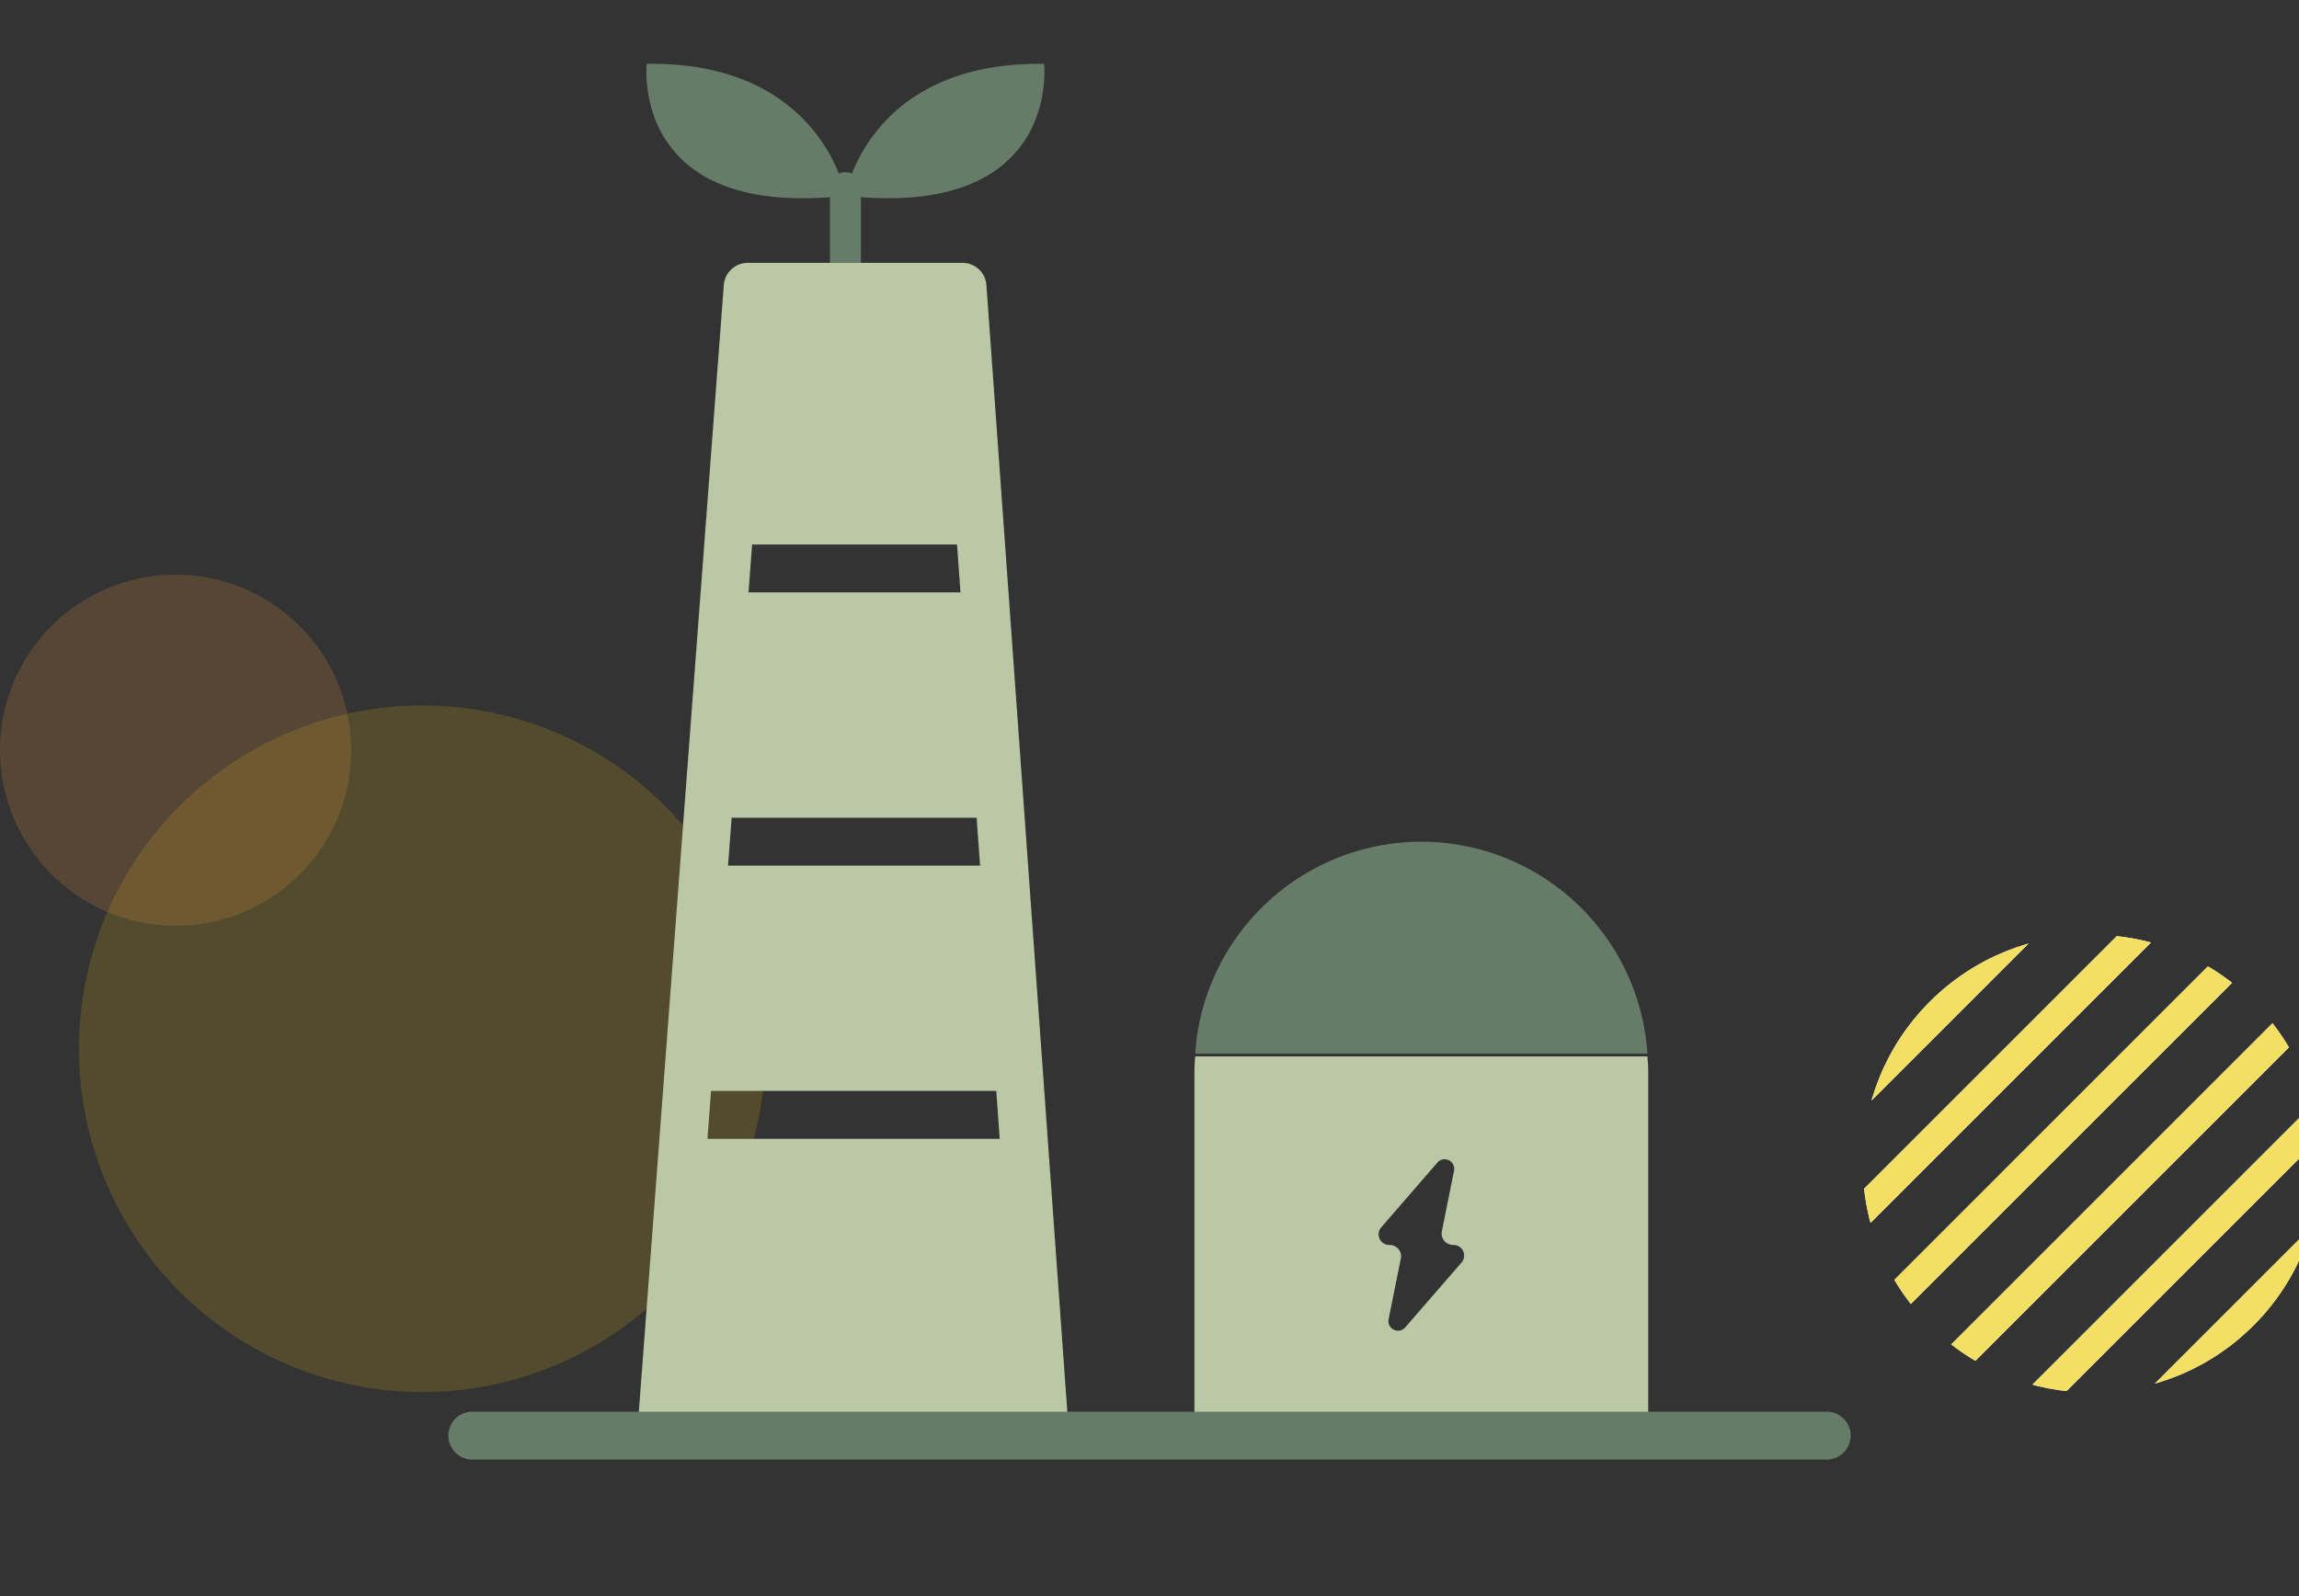 <svg id="ico_80_SKE_on" xmlns="http://www.w3.org/2000/svg" xmlns:xlink="http://www.w3.org/1999/xlink" width="72" height="50" viewBox="0 0 72 50">
  <rect x="0" y="0" width="72" height="50" fill="#333333" stroke="none"/>
  <defs>
    <clipPath id="clip-path">
      <rect id="mask" width="72" height="44" fill="red" opacity="0.1"/>
    </clipPath>
    <clipPath id="clip-path-2">
      <circle id="타원_15" data-name="타원 15" cx="7.17" cy="7.17" r="7.17" fill="#eeca1a"/>
    </clipPath>
    <clipPath id="clip-path-3">
      <rect id="사각형_14440" data-name="사각형 14440" width="43.917" height="43.723" transform="translate(0 0)" fill="none"/>
    </clipPath>
  </defs>
  <rect id="container" width="72" height="50" fill="none" opacity="0.1"/>
  <g id="꾸밈요소" transform="translate(0 0)" clip-path="url(#clip-path)">
    <circle id="타원_14" data-name="타원 14" cx="10.755" cy="10.755" r="10.755" transform="translate(2.472 22.099)" fill="#d1ad1c" opacity="0.2"/>
    <circle id="타원_16" data-name="타원 16" cx="5.5" cy="5.5" r="5.5" transform="translate(0 18)" fill="#e3913f" opacity="0.2"/>
    <g id="마스크_그룹_1" data-name="마스크 그룹 1" transform="translate(65.506 26.311) rotate(45)" clip-path="url(#clip-path-2)">
      <g id="합치기_4" data-name="합치기 4" transform="translate(0 -1.793)" fill="#fff">
        <path d="M16.133,17.029V0h.9V17.029Zm-2.689,0V0h.9V17.029Zm-2.689,0V0h.9V17.029Zm-2.689,0V0h.9V17.029Zm-2.689,0V0h.9V17.029Zm-2.689,0V0h.9V17.029ZM0,17.029V0H.9V17.029Z" stroke="none"/>
        <path d="M 17.029 17.029 L 16.133 17.029 L 16.133 -4.231872480886523e-06 L 17.029 -4.231872480886523e-06 L 17.029 17.029 Z M 14.34 17.029 L 13.443 17.029 L 13.443 -4.231872480886523e-06 L 14.34 -4.231872480886523e-06 L 14.34 17.029 Z M 11.651 17.029 L 10.755 17.029 L 10.755 -4.231872480886523e-06 L 11.651 -4.231872480886523e-06 L 11.651 17.029 Z M 8.963 17.029 L 8.066 17.029 L 8.066 -4.231872480886523e-06 L 8.963 -4.231872480886523e-06 L 8.963 17.029 Z M 6.274 17.029 L 5.377 17.029 L 5.377 -4.231872480886523e-06 L 6.274 -4.231872480886523e-06 L 6.274 17.029 Z M 3.585 17.029 L 2.689 17.029 L 2.689 -4.231872480886523e-06 L 3.585 -4.231872480886523e-06 L 3.585 17.029 Z M 0.896 17.029 L -4.17175300526651e-07 17.029 L -4.17175300526651e-07 -4.231872480886523e-06 L 0.896 -4.231872480886523e-06 L 0.896 17.029 Z" stroke="none" fill="#f2df64"/>
      </g>
    </g>
  </g>
  <path id="container-2" data-name="container" d="M0,0H43V43.021H0Z" transform="translate(15.323 4.174)" fill="none" opacity="0.19"/>
  <g id="icon_수정_" data-name="icon(수정)" transform="translate(14.042 2)">
    <g id="그룹_17913" data-name="그룹 17913" clip-path="url(#clip-path-3)">
      <path id="패스_23903" data-name="패스 23903" d="M12.92,4.177V6.988h-.969V4.177C5.691,4.647,6.212,0,6.212,0c4.094-.059,5.541,2.253,6.018,3.439a.5.5,0,0,1,.409,0c.47-1.189,1.915-3.5,6.018-3.439,0,0,.52,4.645-5.739,4.176" fill="#667c68"/>
      <path id="패스_23904" data-name="패스 23904" d="M30.471,24.367h0a7.108,7.108,0,0,0-7.082,6.641H37.553a7.108,7.108,0,0,0-7.082-6.641" fill="#667c68"/>
      <path id="패스_23905" data-name="패스 23905" d="M37.553,31.094H23.388c-.01.154-.023.308-.023.465v10.8a.75.75,0,0,0,.75.75H36.827a.75.75,0,0,0,.75-.75v-10.8c0-.157-.014-.311-.024-.465m-5.825,6.459-1.754,2.021a.3.3,0,0,1-.527-.252l.383-1.9a.335.335,0,0,0,.007-.071v0A.358.358,0,0,0,29.473,37a.334.334,0,0,1-.259-.551l1.753-2.021a.3.3,0,0,1,.527.252l-.38,1.894a.342.342,0,0,0-.007.071h0a.359.359,0,0,0,.364.354h0a.334.334,0,0,1,.26.551" fill="#bac8a6"/>
      <path id="패스_23906" data-name="패스 23906" d="M16.851,6.935a.75.75,0,0,0-.749-.7H9.375a.751.751,0,0,0-.749.694L5.932,42.658a.758.758,0,0,0,.2.567.75.75,0,0,0,.55.24H18.667a.753.753,0,0,0,.749-.8Zm-.813,9.622H9.4l.113-1.5H15.93Zm.507,7.059.106,1.5H8.759l.113-1.5Zm.614,8.559.108,1.5H8.114l.113-1.5Z" fill="#bac8a6"/>
      <path id="패스_23907" data-name="패스 23907" d="M43.167,43.723H.75a.75.75,0,0,1,0-1.5H43.167a.75.75,0,0,1,0,1.5" fill="#667c68"/>
    </g>
  </g>
</svg>
